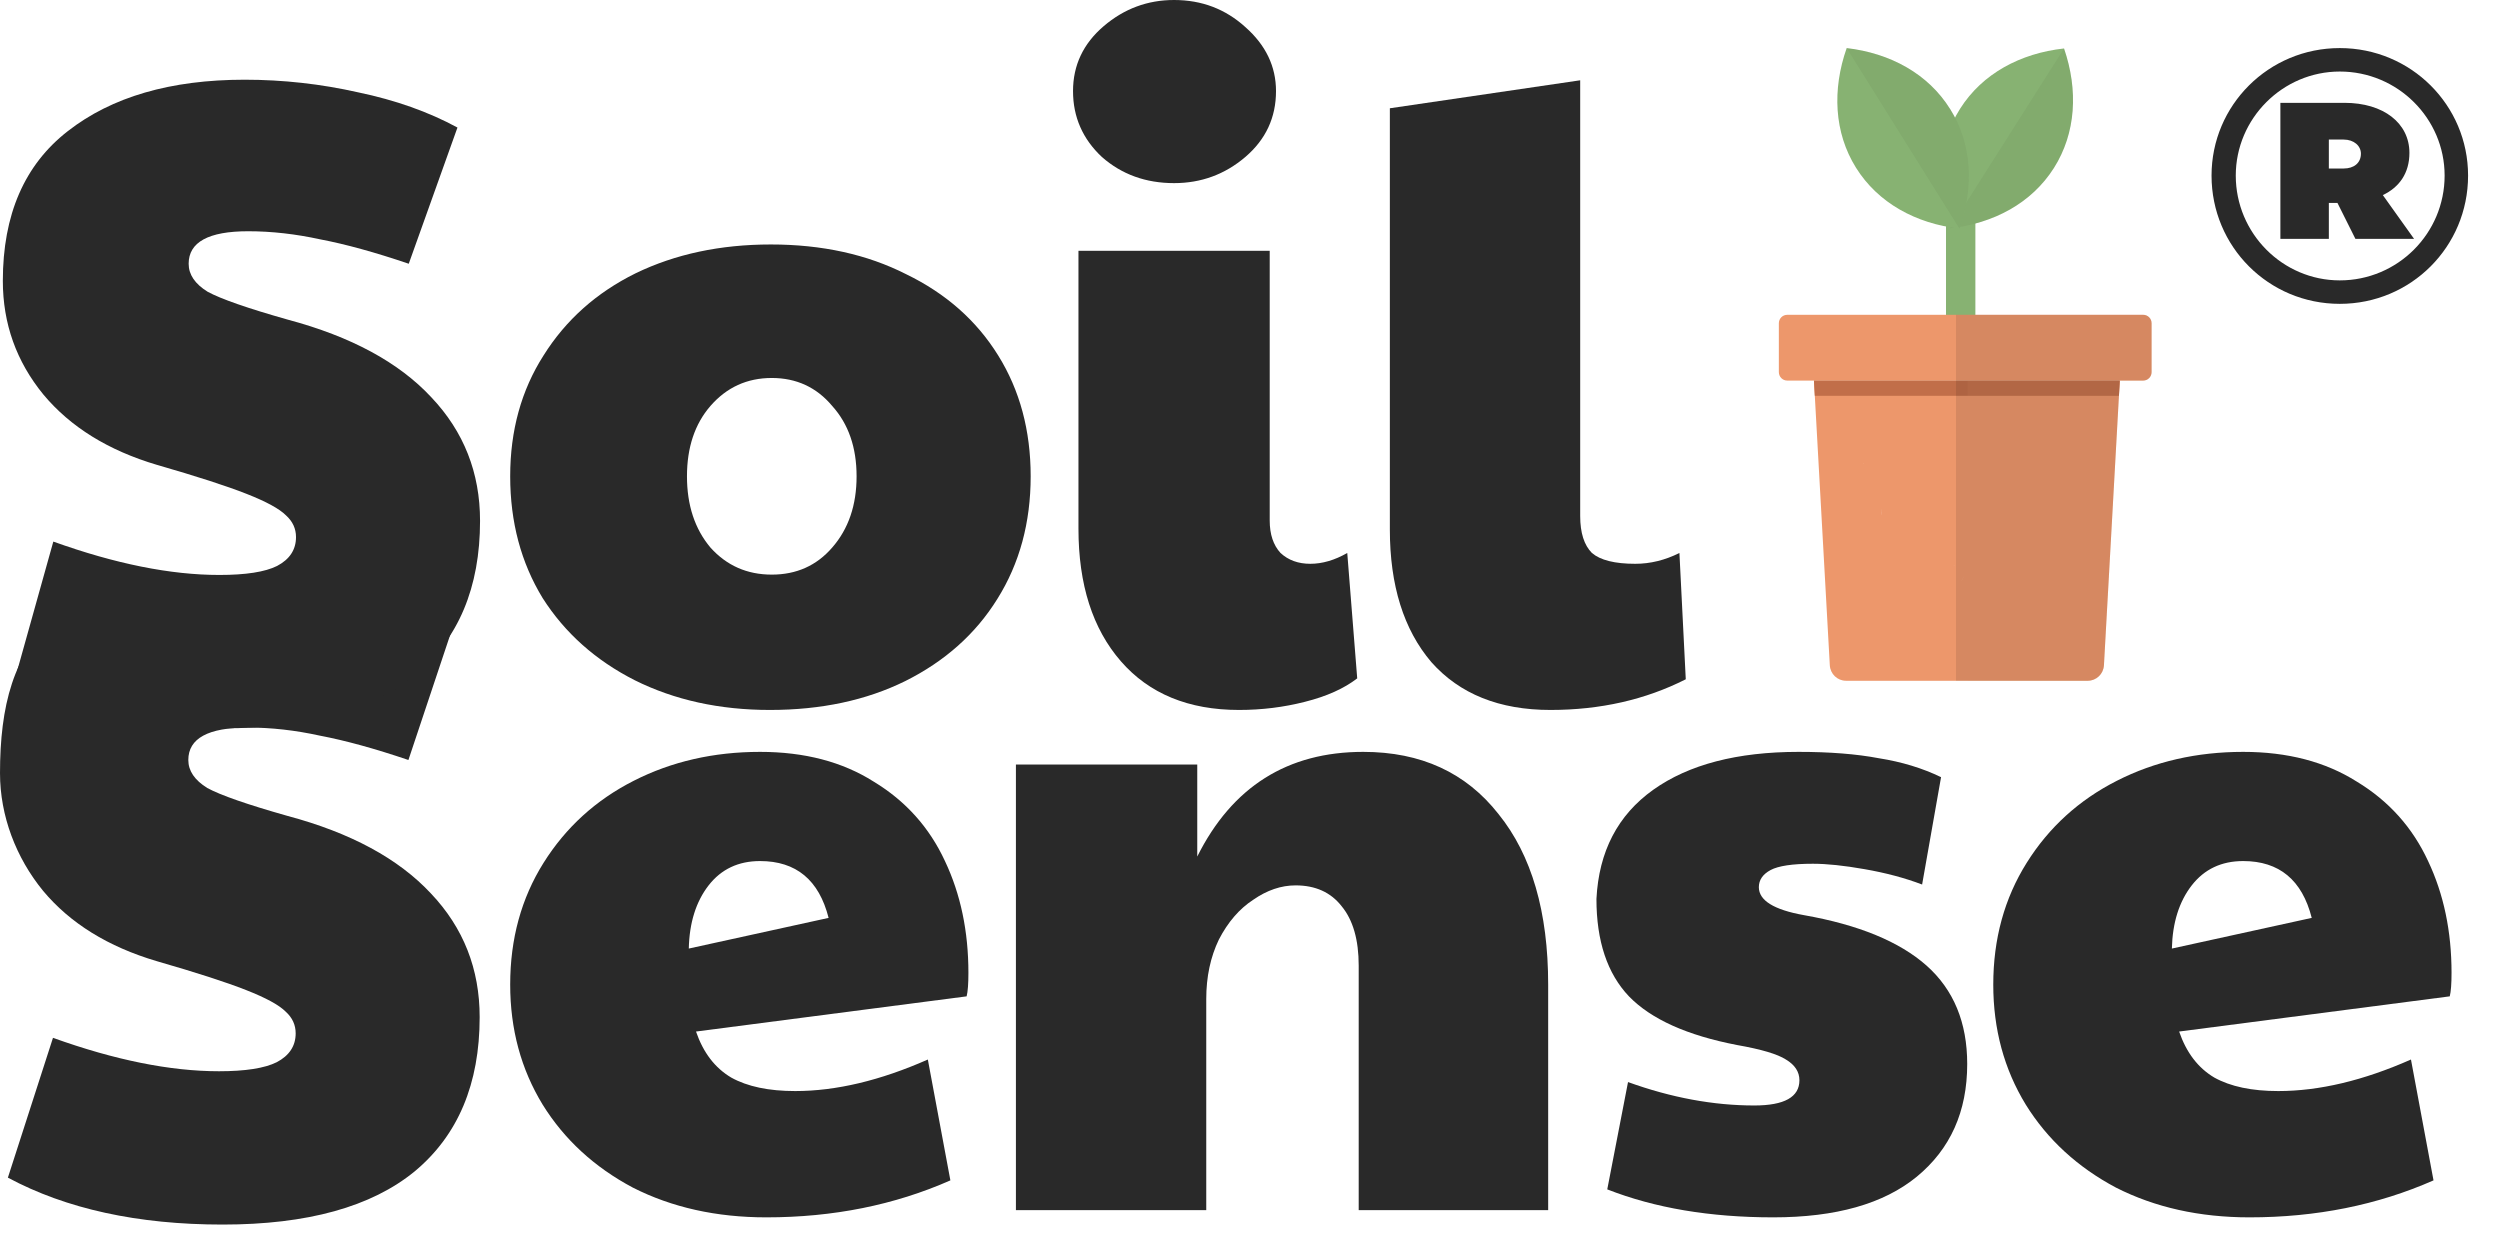 <svg width="52" height="26" viewBox="0 0 52 26" fill="none" xmlns="http://www.w3.org/2000/svg">
<path d="M48.668 1C50.148 1 51.336 2.188 51.336 3.652C51.336 5.132 50.148 6.32 48.668 6.32C47.188 6.32 46 5.132 46 3.652C46 2.188 47.188 1 48.668 1ZM48.668 5.832C49.872 5.832 50.848 4.855 50.848 3.652C50.848 2.464 49.872 1.488 48.668 1.488C47.48 1.488 46.504 2.464 46.504 3.652C46.504 4.855 47.48 5.832 48.668 5.832ZM49.563 4.058L50.213 4.969H48.993L48.619 4.221H48.44V4.969H47.432V2.139H48.766C49.579 2.139 50.116 2.562 50.116 3.18C50.116 3.603 49.904 3.896 49.563 4.058ZM48.749 2.903H48.44V3.505H48.749C48.961 3.505 49.107 3.391 49.107 3.196C49.107 3.033 48.961 2.903 48.749 2.903Z" fill="#292929"/>
<path d="M46.789 25.321C45.751 25.321 44.825 25.115 44.012 24.702C43.212 24.277 42.586 23.701 42.136 22.976C41.685 22.238 41.46 21.406 41.46 20.48C41.46 19.529 41.692 18.685 42.155 17.947C42.617 17.209 43.243 16.64 44.031 16.24C44.819 15.839 45.695 15.639 46.658 15.639C47.583 15.639 48.371 15.846 49.022 16.258C49.685 16.659 50.179 17.209 50.504 17.91C50.83 18.598 50.992 19.373 50.992 20.236C50.992 20.461 50.98 20.624 50.955 20.724L45.326 21.456C45.476 21.894 45.72 22.213 46.057 22.413C46.395 22.601 46.839 22.694 47.389 22.694C48.24 22.694 49.16 22.475 50.148 22.038L50.617 24.552C49.453 25.065 48.178 25.321 46.789 25.321ZM48.084 19.092C47.884 18.304 47.408 17.91 46.658 17.91C46.208 17.91 45.851 18.078 45.588 18.416C45.326 18.754 45.188 19.192 45.175 19.73L48.084 19.092Z" fill="#292929"/>
<path d="M36.884 25.321C35.57 25.321 34.419 25.127 33.431 24.739L33.863 22.507C34.764 22.832 35.639 22.994 36.49 22.994C37.115 22.994 37.428 22.819 37.428 22.469C37.428 22.294 37.334 22.15 37.147 22.038C36.971 21.925 36.634 21.825 36.133 21.737C35.095 21.537 34.344 21.2 33.882 20.724C33.431 20.249 33.206 19.573 33.206 18.698C33.256 17.709 33.65 16.953 34.388 16.427C35.126 15.902 36.133 15.639 37.409 15.639C38.06 15.639 38.616 15.683 39.079 15.771C39.554 15.846 39.986 15.977 40.374 16.165L39.98 18.398C39.617 18.26 39.217 18.154 38.779 18.078C38.354 18.003 37.997 17.966 37.709 17.966C37.284 17.966 36.99 18.01 36.828 18.097C36.665 18.185 36.584 18.304 36.584 18.454C36.584 18.729 36.896 18.923 37.522 19.035C38.66 19.236 39.511 19.586 40.074 20.086C40.636 20.587 40.918 21.268 40.918 22.131C40.918 23.12 40.568 23.901 39.867 24.477C39.179 25.04 38.185 25.321 36.884 25.321Z" fill="#292929"/>
<path d="M21.131 15.902H24.903V17.816C25.628 16.365 26.779 15.639 28.355 15.639C29.556 15.639 30.494 16.071 31.17 16.934C31.858 17.785 32.202 18.967 32.202 20.48V25.171H28.261V20.086C28.261 19.548 28.143 19.136 27.905 18.848C27.68 18.56 27.361 18.416 26.948 18.416C26.648 18.416 26.354 18.516 26.066 18.716C25.778 18.904 25.541 19.179 25.353 19.542C25.178 19.905 25.09 20.318 25.09 20.78V25.171H21.131V15.902Z" fill="#292929"/>
<path d="M15.94 25.321C14.902 25.321 13.976 25.115 13.163 24.702C12.363 24.277 11.737 23.701 11.287 22.976C10.837 22.238 10.612 21.406 10.612 20.48C10.612 19.529 10.843 18.685 11.306 17.947C11.769 17.209 12.394 16.64 13.182 16.24C13.97 15.839 14.846 15.639 15.809 15.639C16.735 15.639 17.523 15.846 18.173 16.258C18.836 16.659 19.33 17.209 19.655 17.91C19.981 18.598 20.143 19.373 20.143 20.236C20.143 20.461 20.131 20.624 20.106 20.724L14.477 21.456C14.627 21.894 14.871 22.213 15.209 22.413C15.546 22.601 15.99 22.694 16.541 22.694C17.391 22.694 18.311 22.475 19.299 22.038L19.768 24.552C18.605 25.065 17.329 25.321 15.94 25.321ZM17.235 19.092C17.035 18.304 16.56 17.91 15.809 17.91C15.359 17.91 15.002 18.078 14.739 18.416C14.477 18.754 14.339 19.192 14.327 19.73L17.235 19.092Z" fill="#292929"/>
<path d="M4.63 25.471C2.866 25.471 1.378 25.146 0.164 24.495L1.102 21.587C2.391 22.05 3.542 22.282 4.555 22.282C5.105 22.282 5.505 22.219 5.756 22.094C6.018 21.956 6.15 21.756 6.15 21.493C6.15 21.318 6.081 21.168 5.943 21.043C5.806 20.905 5.531 20.755 5.118 20.593C4.705 20.43 4.086 20.23 3.26 19.992C2.247 19.692 1.459 19.204 0.896 18.529C0.333 17.841 4.23214e-05 16.971 4.23214e-05 16.082C4.23214e-05 14.707 0.272 13.558 1.173 12.858C2.086 12.145 3.542 11.98 5.08 11.98C5.881 11.98 6.669 12.068 7.444 12.243C8.22 12.406 8.781 12.825 9.382 13.151L8.495 15.808C7.795 15.57 7.182 15.402 6.656 15.302C6.143 15.189 5.643 15.133 5.155 15.133C4.33 15.133 3.917 15.358 3.917 15.808C3.917 16.033 4.048 16.227 4.311 16.39C4.586 16.54 5.143 16.734 5.981 16.971C7.294 17.322 8.289 17.86 8.964 18.585C9.64 19.298 9.977 20.155 9.977 21.156C9.977 22.544 9.527 23.614 8.626 24.364C7.726 25.102 6.394 25.471 4.63 25.471Z" fill="#292929"/>
<path d="M32.249 14.767C31.186 14.767 30.36 14.435 29.772 13.772C29.197 13.097 28.909 12.177 28.909 11.014V2.252L32.868 1.67V10.733C32.868 11.083 32.95 11.339 33.112 11.502C33.287 11.652 33.588 11.727 34.013 11.727C34.326 11.727 34.632 11.652 34.932 11.502L35.064 14.129C34.226 14.554 33.287 14.767 32.249 14.767Z" fill="#292929"/>
<path d="M25.771 14.767C24.721 14.767 23.901 14.429 23.314 13.754C22.726 13.078 22.432 12.159 22.432 10.995V5.216H26.41V10.826C26.41 11.114 26.485 11.339 26.635 11.502C26.797 11.652 27.004 11.727 27.254 11.727C27.504 11.727 27.761 11.652 28.023 11.502L28.23 14.11C27.954 14.323 27.592 14.485 27.141 14.598C26.703 14.71 26.247 14.767 25.771 14.767ZM24.421 3.809C23.833 3.809 23.332 3.628 22.919 3.265C22.519 2.89 22.319 2.433 22.319 1.895C22.319 1.357 22.532 0.907 22.957 0.544C23.382 0.181 23.87 0 24.421 0C24.996 0 25.49 0.188 25.903 0.563C26.328 0.938 26.541 1.382 26.541 1.895C26.541 2.445 26.328 2.902 25.903 3.265C25.478 3.628 24.983 3.809 24.421 3.809Z" fill="#292929"/>
<path d="M16.015 14.767C14.965 14.767 14.027 14.56 13.201 14.148C12.388 13.735 11.75 13.166 11.287 12.44C10.837 11.702 10.612 10.858 10.612 9.907C10.612 8.956 10.843 8.118 11.306 7.393C11.769 6.655 12.407 6.086 13.22 5.685C14.045 5.285 14.983 5.085 16.034 5.085C17.097 5.085 18.036 5.291 18.849 5.704C19.674 6.104 20.312 6.667 20.762 7.393C21.213 8.118 21.438 8.956 21.438 9.907C21.438 10.87 21.207 11.721 20.744 12.459C20.294 13.184 19.655 13.754 18.83 14.166C18.017 14.567 17.079 14.767 16.015 14.767ZM16.053 11.952C16.566 11.952 16.985 11.765 17.31 11.389C17.648 11.002 17.817 10.508 17.817 9.907C17.817 9.307 17.648 8.819 17.31 8.444C16.985 8.056 16.566 7.862 16.053 7.862C15.54 7.862 15.115 8.056 14.777 8.444C14.452 8.819 14.289 9.307 14.289 9.907C14.289 10.508 14.452 11.002 14.777 11.389C15.115 11.765 15.54 11.952 16.053 11.952Z" fill="#292929"/>
<path d="M4.637 15.149C2.873 15.149 0.645 13.678 0.352 13.972L1.109 11.265C2.398 11.728 3.549 11.959 4.562 11.959C5.112 11.959 5.513 11.897 5.763 11.772C6.025 11.634 6.157 11.434 6.157 11.171C6.157 10.996 6.088 10.846 5.95 10.721C5.813 10.583 5.538 10.433 5.125 10.271C4.712 10.108 4.093 9.908 3.267 9.67C2.254 9.37 1.466 8.882 0.903 8.207C0.34 7.519 0.059 6.731 0.059 5.842C0.059 4.466 0.509 3.428 1.41 2.728C2.323 2.015 3.549 1.658 5.087 1.658C5.888 1.658 6.676 1.746 7.451 1.921C8.227 2.083 8.915 2.327 9.515 2.653L8.502 5.486C7.802 5.248 7.189 5.079 6.663 4.979C6.151 4.867 5.65 4.81 5.162 4.81C4.337 4.81 3.924 5.036 3.924 5.486C3.924 5.711 4.055 5.905 4.318 6.068C4.593 6.218 5.15 6.412 5.988 6.649C7.301 7 8.296 7.537 8.971 8.263C9.647 8.976 9.985 9.833 9.985 10.834C9.985 12.222 9.534 13.291 8.634 14.042C7.733 14.78 6.401 15.149 4.637 15.149Z" fill="#292929"/>
<path d="M41.088 3.165H40.477V7.488H41.088V3.165Z" fill="#87B272"/>
<path d="M42.72 3.496C42.258 4.224 41.468 4.648 40.56 4.748H40.559C40.262 3.884 40.309 2.988 40.771 2.26C41.233 1.531 42.024 1.108 42.932 1.008C43.229 1.873 43.182 2.768 42.72 3.496Z" fill="#87B272"/>
<path opacity="0.1" d="M42.72 3.496C42.258 4.224 41.468 4.648 40.56 4.748H40.56L42.932 1.009C43.229 1.873 43.182 2.769 42.72 3.497V3.496Z" fill="#526B45"/>
<path d="M40.563 2.267C41.02 2.998 41.06 3.893 40.757 4.755V4.756C39.849 4.65 39.062 4.221 38.605 3.489C38.148 2.758 38.108 1.862 38.411 1C39.318 1.106 40.106 1.535 40.562 2.267H40.563Z" fill="#87B272"/>
<path opacity="0.1" d="M40.563 2.267C41.02 2.998 41.06 3.893 40.757 4.755L38.411 1.001C39.319 1.106 40.106 1.535 40.563 2.267Z" fill="#526B45"/>
<path d="M37.73 7.916L37.748 8.232L38.06 13.838C38.07 14.019 38.218 14.16 38.397 14.16H43.425C43.604 14.16 43.752 14.019 43.762 13.838L44.074 8.232L44.092 7.916H37.73ZM38.861 9.613C39.085 9.613 39.085 9.964 38.861 9.964C38.636 9.964 38.637 9.613 38.861 9.613ZM39.048 10.807C39.035 10.814 39.022 10.819 39.008 10.822C39.002 10.823 38.997 10.824 38.991 10.824C38.984 10.826 38.976 10.826 38.968 10.826C38.953 10.826 38.94 10.825 38.927 10.822C38.819 10.799 38.78 10.683 38.808 10.592C38.828 10.527 38.881 10.476 38.967 10.476C38.995 10.476 39.019 10.481 39.04 10.49C39.165 10.546 39.167 10.746 39.047 10.808L39.048 10.807ZM40.695 12.118C40.692 12.118 40.688 12.118 40.685 12.118C40.682 12.118 40.679 12.118 40.676 12.118C40.527 12.118 40.477 11.962 40.527 11.858C40.552 11.807 40.601 11.768 40.676 11.768C40.679 11.768 40.682 11.768 40.685 11.768C40.731 11.77 40.767 11.787 40.793 11.812C40.81 11.829 40.823 11.851 40.832 11.873C40.869 11.972 40.823 12.105 40.696 12.117L40.695 12.118Z" fill="#ED976B"/>
<path d="M44.753 6.723V7.741C44.753 7.837 44.675 7.916 44.579 7.916H37.174C37.078 7.916 37 7.837 37 7.741V6.723C37 6.627 37.078 6.548 37.174 6.548H44.579C44.675 6.548 44.753 6.627 44.753 6.723Z" fill="#ED976B"/>
<path d="M44.092 7.916L44.074 8.232H37.748L37.73 7.916H44.092Z" fill="#C16E49"/>
<path opacity="0.1" d="M44.753 6.723V7.741C44.753 7.837 44.675 7.916 44.579 7.916H44.092L44.074 8.232L43.762 13.838C43.752 14.018 43.604 14.16 43.425 14.16H40.928V6.548H44.579C44.675 6.548 44.753 6.627 44.753 6.723Z" fill="#ED976B"/>
<path d="M38.914 9.857C38.981 9.857 38.982 9.752 38.914 9.752C38.846 9.752 38.846 9.857 38.914 9.857Z" fill="#ED976B"/>
<path d="M38.76 9.67V9.757C38.76 9.77 38.765 9.785 38.775 9.794C38.785 9.803 38.799 9.81 38.812 9.809C38.825 9.809 38.84 9.804 38.849 9.794C38.859 9.784 38.865 9.771 38.865 9.757V9.67C38.865 9.656 38.859 9.642 38.849 9.633C38.839 9.623 38.825 9.617 38.812 9.617C38.799 9.618 38.784 9.622 38.775 9.633C38.766 9.643 38.76 9.656 38.76 9.67Z" fill="#ED976B"/>
<path d="M38.795 9.632C38.715 9.623 38.661 9.707 38.665 9.778C38.668 9.85 38.699 9.929 38.759 9.97C38.815 10.007 38.893 10.004 38.949 9.971C39.006 9.937 39.044 9.875 39.055 9.811C39.066 9.743 39.05 9.667 38.997 9.619C38.947 9.573 38.868 9.552 38.807 9.588C38.74 9.627 38.739 9.721 38.746 9.788C38.75 9.824 38.759 9.863 38.789 9.887C38.825 9.917 38.876 9.921 38.911 9.887C38.941 9.86 38.957 9.815 38.965 9.777C38.97 9.756 38.973 9.735 38.973 9.714C38.974 9.699 38.975 9.682 38.966 9.668C38.958 9.655 38.944 9.645 38.929 9.641C38.889 9.628 38.845 9.65 38.825 9.686C38.8 9.73 38.819 9.779 38.842 9.82C38.855 9.844 38.89 9.854 38.914 9.839C38.938 9.824 38.947 9.793 38.932 9.767C38.93 9.762 38.927 9.757 38.925 9.753C38.925 9.753 38.918 9.738 38.921 9.745C38.921 9.745 38.917 9.729 38.918 9.738C38.918 9.735 38.92 9.722 38.918 9.733L38.916 9.738C38.919 9.734 38.918 9.734 38.914 9.74C38.923 9.735 38.905 9.744 38.915 9.739L38.91 9.741C38.914 9.74 38.914 9.74 38.91 9.741C38.906 9.742 38.902 9.742 38.899 9.741C38.892 9.738 38.891 9.738 38.895 9.741L38.87 9.696C38.87 9.707 38.87 9.718 38.869 9.729C38.868 9.746 38.871 9.72 38.868 9.736C38.867 9.741 38.866 9.747 38.864 9.752C38.859 9.776 38.855 9.787 38.844 9.805L38.842 9.809C38.839 9.815 38.839 9.815 38.842 9.811L38.839 9.814C38.843 9.809 38.847 9.808 38.853 9.808H38.855C38.849 9.808 38.85 9.808 38.857 9.808L38.861 9.81C38.856 9.807 38.856 9.807 38.861 9.811L38.858 9.808C38.861 9.812 38.861 9.812 38.858 9.807C38.851 9.795 38.859 9.816 38.856 9.802C38.855 9.798 38.854 9.793 38.853 9.788C38.85 9.777 38.853 9.797 38.852 9.782C38.85 9.759 38.849 9.735 38.851 9.711C38.851 9.708 38.852 9.704 38.852 9.701C38.851 9.714 38.853 9.699 38.853 9.697C38.854 9.693 38.855 9.689 38.857 9.684C38.859 9.678 38.859 9.678 38.857 9.684C38.858 9.682 38.86 9.679 38.861 9.676C38.854 9.688 38.868 9.672 38.857 9.68C38.86 9.678 38.862 9.676 38.865 9.675C38.855 9.68 38.869 9.675 38.87 9.674C38.882 9.67 38.861 9.673 38.873 9.674C38.877 9.674 38.882 9.674 38.886 9.674C38.9 9.674 38.877 9.671 38.89 9.674C38.893 9.675 38.895 9.676 38.898 9.676C38.901 9.677 38.904 9.678 38.907 9.679C38.901 9.677 38.901 9.677 38.907 9.679C38.91 9.682 38.915 9.684 38.918 9.686C38.92 9.687 38.931 9.696 38.922 9.688C38.928 9.693 38.933 9.699 38.938 9.704C38.93 9.695 38.939 9.707 38.94 9.708C38.942 9.713 38.945 9.717 38.947 9.721C38.954 9.734 38.946 9.713 38.949 9.727C38.95 9.733 38.952 9.739 38.954 9.746C38.958 9.76 38.954 9.74 38.955 9.748C38.955 9.753 38.956 9.756 38.956 9.761C38.956 9.765 38.956 9.77 38.956 9.775C38.956 9.776 38.954 9.793 38.956 9.781C38.954 9.79 38.952 9.8 38.949 9.809C38.948 9.812 38.947 9.815 38.946 9.818C38.944 9.824 38.944 9.824 38.946 9.818C38.945 9.821 38.944 9.824 38.942 9.826C38.938 9.835 38.934 9.842 38.928 9.85C38.921 9.862 38.935 9.843 38.925 9.854C38.924 9.856 38.921 9.858 38.919 9.86C38.916 9.863 38.913 9.866 38.91 9.87C38.9 9.879 38.917 9.865 38.906 9.872C38.902 9.875 38.898 9.878 38.895 9.879C38.892 9.881 38.889 9.882 38.886 9.884C38.892 9.881 38.892 9.881 38.886 9.884C38.879 9.886 38.872 9.888 38.864 9.889C38.877 9.887 38.862 9.889 38.86 9.889C38.855 9.889 38.851 9.889 38.846 9.889C38.832 9.889 38.856 9.892 38.843 9.889C38.84 9.888 38.837 9.887 38.834 9.886C38.832 9.886 38.819 9.88 38.83 9.886C38.824 9.883 38.819 9.88 38.814 9.877C38.824 9.883 38.812 9.874 38.81 9.873C38.808 9.871 38.806 9.868 38.804 9.866C38.807 9.87 38.807 9.87 38.803 9.865C38.797 9.856 38.792 9.848 38.788 9.839C38.782 9.825 38.791 9.848 38.786 9.833C38.784 9.826 38.781 9.82 38.779 9.814C38.776 9.803 38.773 9.792 38.772 9.781C38.773 9.791 38.772 9.773 38.772 9.773C38.772 9.77 38.772 9.766 38.772 9.762C38.772 9.756 38.772 9.755 38.772 9.76C38.773 9.755 38.774 9.75 38.776 9.746C38.772 9.756 38.778 9.745 38.778 9.743C38.785 9.732 38.772 9.747 38.781 9.74C38.783 9.738 38.785 9.736 38.788 9.734C38.783 9.738 38.783 9.738 38.788 9.735L38.792 9.733C38.785 9.736 38.785 9.736 38.791 9.734C38.797 9.733 38.796 9.733 38.789 9.734C38.792 9.734 38.795 9.734 38.798 9.735C38.825 9.738 38.851 9.708 38.85 9.683C38.848 9.652 38.827 9.633 38.798 9.63L38.795 9.632Z" fill="#ED976B"/>
<path d="M38.965 10.682C38.991 10.714 39.022 10.741 39.056 10.765C39.081 10.783 39.128 10.766 39.133 10.733C39.143 10.667 39.152 10.595 39.129 10.531C39.102 10.459 39.041 10.413 38.966 10.407C38.89 10.4 38.825 10.44 38.787 10.502C38.744 10.572 38.752 10.653 38.783 10.726C38.812 10.793 38.862 10.856 38.934 10.882C39 10.905 39.075 10.875 39.108 10.813C39.137 10.759 39.137 10.694 39.124 10.635C39.11 10.576 39.074 10.507 39.014 10.48C38.933 10.444 38.85 10.496 38.828 10.578C38.804 10.665 38.855 10.743 38.91 10.805C38.939 10.838 39.002 10.812 38.999 10.768C38.994 10.697 38.992 10.627 38.992 10.556L38.913 10.602C38.917 10.605 38.922 10.61 38.929 10.618C38.932 10.62 38.932 10.62 38.93 10.618L38.933 10.622C38.936 10.627 38.939 10.632 38.942 10.637C38.951 10.653 38.955 10.667 38.959 10.689C38.961 10.696 38.962 10.704 38.962 10.714C38.963 10.728 38.963 10.742 38.962 10.756C38.961 10.779 38.958 10.802 38.955 10.825L39.042 10.802C39.04 10.8 39.037 10.797 39.035 10.795C39.024 10.786 39.035 10.797 39.031 10.791C39.029 10.789 39.027 10.785 39.026 10.782C39.021 10.774 39.028 10.792 39.024 10.777C39.023 10.774 39.022 10.77 39.021 10.767C39.02 10.764 39.02 10.759 39.021 10.765C39.021 10.761 39.021 10.756 39.021 10.752C39.021 10.743 39.018 10.763 39.022 10.747C39.028 10.72 39.013 10.69 38.985 10.683C38.959 10.676 38.927 10.692 38.921 10.72C38.908 10.776 38.924 10.838 38.969 10.877C38.983 10.889 39.001 10.895 39.02 10.89C39.035 10.886 39.054 10.871 39.056 10.853C39.065 10.788 39.074 10.722 39.06 10.656C39.047 10.597 39.015 10.546 38.966 10.511C38.932 10.488 38.887 10.519 38.887 10.556C38.887 10.627 38.889 10.697 38.895 10.768L38.984 10.73C38.967 10.711 38.954 10.695 38.941 10.672C38.934 10.66 38.932 10.656 38.929 10.645C38.928 10.641 38.927 10.637 38.926 10.633C38.926 10.633 38.925 10.623 38.925 10.629C38.925 10.634 38.925 10.626 38.925 10.626C38.925 10.622 38.925 10.619 38.925 10.616C38.925 10.606 38.924 10.619 38.926 10.611C38.928 10.606 38.929 10.601 38.931 10.596C38.928 10.605 38.933 10.592 38.934 10.589C38.935 10.588 38.937 10.585 38.938 10.583C38.935 10.588 38.936 10.586 38.939 10.583C38.941 10.581 38.949 10.573 38.942 10.579C38.946 10.576 38.949 10.573 38.954 10.572C38.945 10.575 38.955 10.572 38.959 10.572C38.948 10.573 38.971 10.575 38.959 10.572C38.963 10.572 38.972 10.576 38.965 10.572C38.969 10.574 38.973 10.577 38.977 10.579C38.97 10.575 38.979 10.581 38.981 10.583C38.983 10.586 38.986 10.588 38.988 10.59C38.99 10.592 38.993 10.596 38.989 10.592C38.996 10.6 39.001 10.609 39.006 10.618C39.007 10.62 39.012 10.632 39.01 10.625C39.012 10.631 39.015 10.638 39.017 10.644C39.02 10.653 39.022 10.663 39.024 10.672C39.024 10.675 39.026 10.686 39.025 10.676C39.026 10.682 39.026 10.689 39.026 10.696C39.026 10.705 39.026 10.714 39.026 10.724C39.026 10.735 39.027 10.719 39.026 10.729C39.025 10.734 39.024 10.739 39.023 10.744C39.021 10.75 39.02 10.754 39.018 10.759C39.021 10.751 39.018 10.759 39.016 10.762C39.014 10.766 39.012 10.77 39.009 10.773C39.015 10.765 39.008 10.774 39.005 10.776C39.001 10.781 39.007 10.775 39.007 10.775C39.005 10.777 39.002 10.778 39 10.78C38.997 10.781 38.988 10.784 38.995 10.782C38.993 10.783 38.98 10.785 38.988 10.784C38.986 10.784 38.983 10.784 38.98 10.784C38.98 10.784 38.97 10.783 38.974 10.784C38.969 10.783 38.962 10.781 38.954 10.776C38.949 10.774 38.944 10.771 38.94 10.768C38.941 10.768 38.944 10.771 38.939 10.767C38.936 10.765 38.932 10.762 38.93 10.759C38.911 10.742 38.901 10.729 38.888 10.705C38.876 10.682 38.865 10.658 38.861 10.631C38.86 10.622 38.859 10.608 38.861 10.596C38.86 10.604 38.862 10.591 38.862 10.589C38.864 10.583 38.865 10.577 38.868 10.571C38.868 10.57 38.87 10.565 38.868 10.571C38.869 10.568 38.87 10.566 38.871 10.563C38.874 10.559 38.877 10.554 38.88 10.55C38.88 10.549 38.887 10.54 38.884 10.544C38.881 10.548 38.886 10.54 38.886 10.541C38.891 10.537 38.895 10.532 38.9 10.528C38.901 10.527 38.905 10.524 38.9 10.528C38.903 10.526 38.904 10.525 38.907 10.524C38.909 10.522 38.919 10.517 38.917 10.518C38.913 10.519 38.92 10.516 38.92 10.516C38.924 10.515 38.927 10.514 38.93 10.513C38.932 10.513 38.935 10.512 38.938 10.511C38.946 10.509 38.931 10.511 38.939 10.511C38.945 10.511 38.951 10.511 38.957 10.511C38.957 10.511 38.966 10.512 38.961 10.511C38.956 10.511 38.965 10.512 38.967 10.512C38.973 10.514 38.98 10.516 38.987 10.518C38.992 10.52 38.987 10.518 38.986 10.518C38.989 10.519 38.992 10.521 38.995 10.523C38.997 10.524 38.999 10.525 39.002 10.527C39.009 10.532 38.997 10.523 39.004 10.528C39.008 10.533 39.012 10.537 39.017 10.541C39.012 10.537 39.022 10.55 39.024 10.553C39.025 10.555 39.026 10.557 39.027 10.56C39.031 10.567 39.026 10.554 39.028 10.562C39.032 10.571 39.036 10.589 39.037 10.594C39.036 10.588 39.037 10.599 39.037 10.6C39.037 10.604 39.038 10.608 39.038 10.611C39.038 10.618 39.038 10.624 39.038 10.631C39.038 10.644 39.037 10.657 39.036 10.67C39.036 10.678 39.035 10.685 39.034 10.693C39.035 10.686 39.032 10.704 39.032 10.706L39.109 10.675C39.084 10.657 39.06 10.634 39.039 10.609C39.02 10.587 38.983 10.59 38.965 10.609C38.943 10.63 38.946 10.661 38.965 10.683V10.682Z" fill="#ED976B"/>
<path d="M40.736 11.756C40.641 11.747 40.545 11.777 40.471 11.835C40.452 11.85 40.435 11.867 40.425 11.889C40.411 11.919 40.411 11.951 40.419 11.982C40.428 12.023 40.444 12.065 40.466 12.101C40.49 12.14 40.523 12.171 40.567 12.187C40.614 12.203 40.666 12.193 40.709 12.171C40.752 12.148 40.786 12.109 40.812 12.068C40.838 12.027 40.86 11.983 40.875 11.939C40.892 11.889 40.885 11.838 40.852 11.797C40.824 11.764 40.783 11.745 40.74 11.741C40.65 11.73 40.572 11.801 40.535 11.877C40.511 11.925 40.497 11.977 40.505 12.03C40.512 12.077 40.541 12.121 40.583 12.142C40.63 12.166 40.682 12.162 40.723 12.129C40.755 12.103 40.772 12.064 40.785 12.026C40.792 12.003 40.797 11.979 40.803 11.956C40.81 11.93 40.819 11.903 40.82 11.876C40.821 11.847 40.811 11.817 40.786 11.8C40.755 11.781 40.718 11.787 40.692 11.811C40.657 11.841 40.642 11.888 40.628 11.929C40.625 11.938 40.622 11.947 40.619 11.956C40.618 11.957 40.612 11.971 40.617 11.96C40.615 11.964 40.614 11.968 40.612 11.972C40.61 11.976 40.608 11.98 40.605 11.983C40.603 11.987 40.597 11.993 40.603 11.987C40.6 11.99 40.597 11.993 40.594 11.996C40.59 12 40.59 12 40.594 11.996C40.592 11.998 40.589 11.999 40.587 12.001L40.664 12.032C40.656 12.002 40.656 11.972 40.659 11.94C40.663 11.912 40.632 11.888 40.607 11.888C40.576 11.888 40.558 11.912 40.555 11.94C40.55 11.98 40.553 12.021 40.563 12.06C40.571 12.094 40.612 12.108 40.64 12.092C40.696 12.06 40.715 12 40.735 11.943C40.737 11.937 40.739 11.931 40.741 11.925C40.742 11.922 40.747 11.913 40.742 11.922C40.744 11.919 40.745 11.916 40.746 11.914C40.749 11.908 40.752 11.903 40.755 11.898C40.757 11.895 40.758 11.892 40.76 11.89C40.755 11.896 40.761 11.89 40.761 11.89H40.76C40.742 11.896 40.728 11.892 40.718 11.878C40.718 11.878 40.71 11.868 40.717 11.876C40.717 11.876 40.715 11.864 40.716 11.875C40.716 11.878 40.715 11.885 40.717 11.874C40.713 11.892 40.708 11.911 40.702 11.928C40.694 11.96 40.688 11.992 40.675 12.022C40.679 12.014 40.671 12.029 40.67 12.031C40.669 12.034 40.659 12.048 40.665 12.04C40.662 12.045 40.657 12.05 40.653 12.053C40.661 12.046 40.653 12.053 40.65 12.053C40.647 12.055 40.648 12.055 40.652 12.053L40.648 12.054C40.637 12.053 40.645 12.056 40.647 12.054C40.645 12.055 40.639 12.054 40.647 12.055C40.643 12.055 40.64 12.053 40.637 12.053C40.623 12.049 40.641 12.055 40.634 12.051C40.633 12.051 40.624 12.045 40.629 12.048C40.633 12.052 40.625 12.045 40.624 12.044C40.622 12.042 40.619 12.04 40.617 12.037C40.615 12.034 40.615 12.034 40.617 12.037L40.614 12.033C40.613 12.03 40.611 12.027 40.609 12.024C40.613 12.033 40.609 12.02 40.608 12.018C40.606 12.009 40.607 12.01 40.607 12.001C40.607 11.984 40.609 11.971 40.615 11.953C40.619 11.939 40.623 11.93 40.631 11.917C40.635 11.91 40.639 11.903 40.644 11.896C40.646 11.894 40.648 11.89 40.65 11.888C40.646 11.893 40.652 11.885 40.654 11.883C40.674 11.86 40.689 11.851 40.716 11.844C40.706 11.847 40.722 11.844 40.725 11.844C40.729 11.844 40.732 11.844 40.735 11.844C40.725 11.842 40.732 11.844 40.735 11.844C40.741 11.846 40.747 11.848 40.753 11.85C40.744 11.846 40.751 11.849 40.753 11.85C40.757 11.852 40.761 11.855 40.764 11.857C40.756 11.851 40.769 11.862 40.771 11.864C40.773 11.866 40.778 11.87 40.771 11.864C40.772 11.866 40.774 11.869 40.776 11.871C40.777 11.873 40.781 11.879 40.776 11.871C40.777 11.874 40.778 11.877 40.778 11.88C40.779 11.882 40.778 11.89 40.778 11.893C40.772 11.924 40.754 11.955 40.738 11.983C40.722 12.014 40.707 12.038 40.683 12.06C40.674 12.069 40.664 12.076 40.649 12.083C40.641 12.086 40.655 12.081 40.646 12.084C40.642 12.085 40.637 12.087 40.633 12.088C40.629 12.089 40.626 12.09 40.622 12.091C40.629 12.09 40.62 12.091 40.617 12.091C40.613 12.091 40.61 12.091 40.606 12.091C40.597 12.09 40.612 12.092 40.604 12.09C40.599 12.089 40.595 12.088 40.591 12.086C40.593 12.087 40.597 12.09 40.589 12.085C40.586 12.084 40.584 12.082 40.581 12.08C40.579 12.079 40.573 12.074 40.579 12.08C40.574 12.075 40.569 12.069 40.563 12.064C40.557 12.057 40.569 12.074 40.56 12.06C40.558 12.057 40.556 12.053 40.553 12.05C40.549 12.043 40.545 12.036 40.542 12.029C40.537 12.018 40.532 12.005 40.526 11.988C40.521 11.971 40.514 11.952 40.515 11.938C40.516 11.931 40.515 11.935 40.515 11.937C40.514 11.941 40.52 11.929 40.516 11.934C40.522 11.926 40.531 11.919 40.538 11.914C40.561 11.896 40.594 11.88 40.624 11.871C40.662 11.86 40.692 11.857 40.733 11.862C40.762 11.865 40.786 11.836 40.786 11.81C40.786 11.779 40.762 11.76 40.733 11.758L40.736 11.756Z" fill="#ED976B"/>
<path opacity="0.1" d="M44.753 6.723V7.741C44.753 7.837 44.675 7.916 44.579 7.916H44.092L44.074 8.232L43.762 13.838C43.752 14.018 43.604 14.16 43.425 14.16H40.685V6.548H44.579C44.675 6.548 44.753 6.627 44.753 6.723Z" fill="black"/>
</svg>
